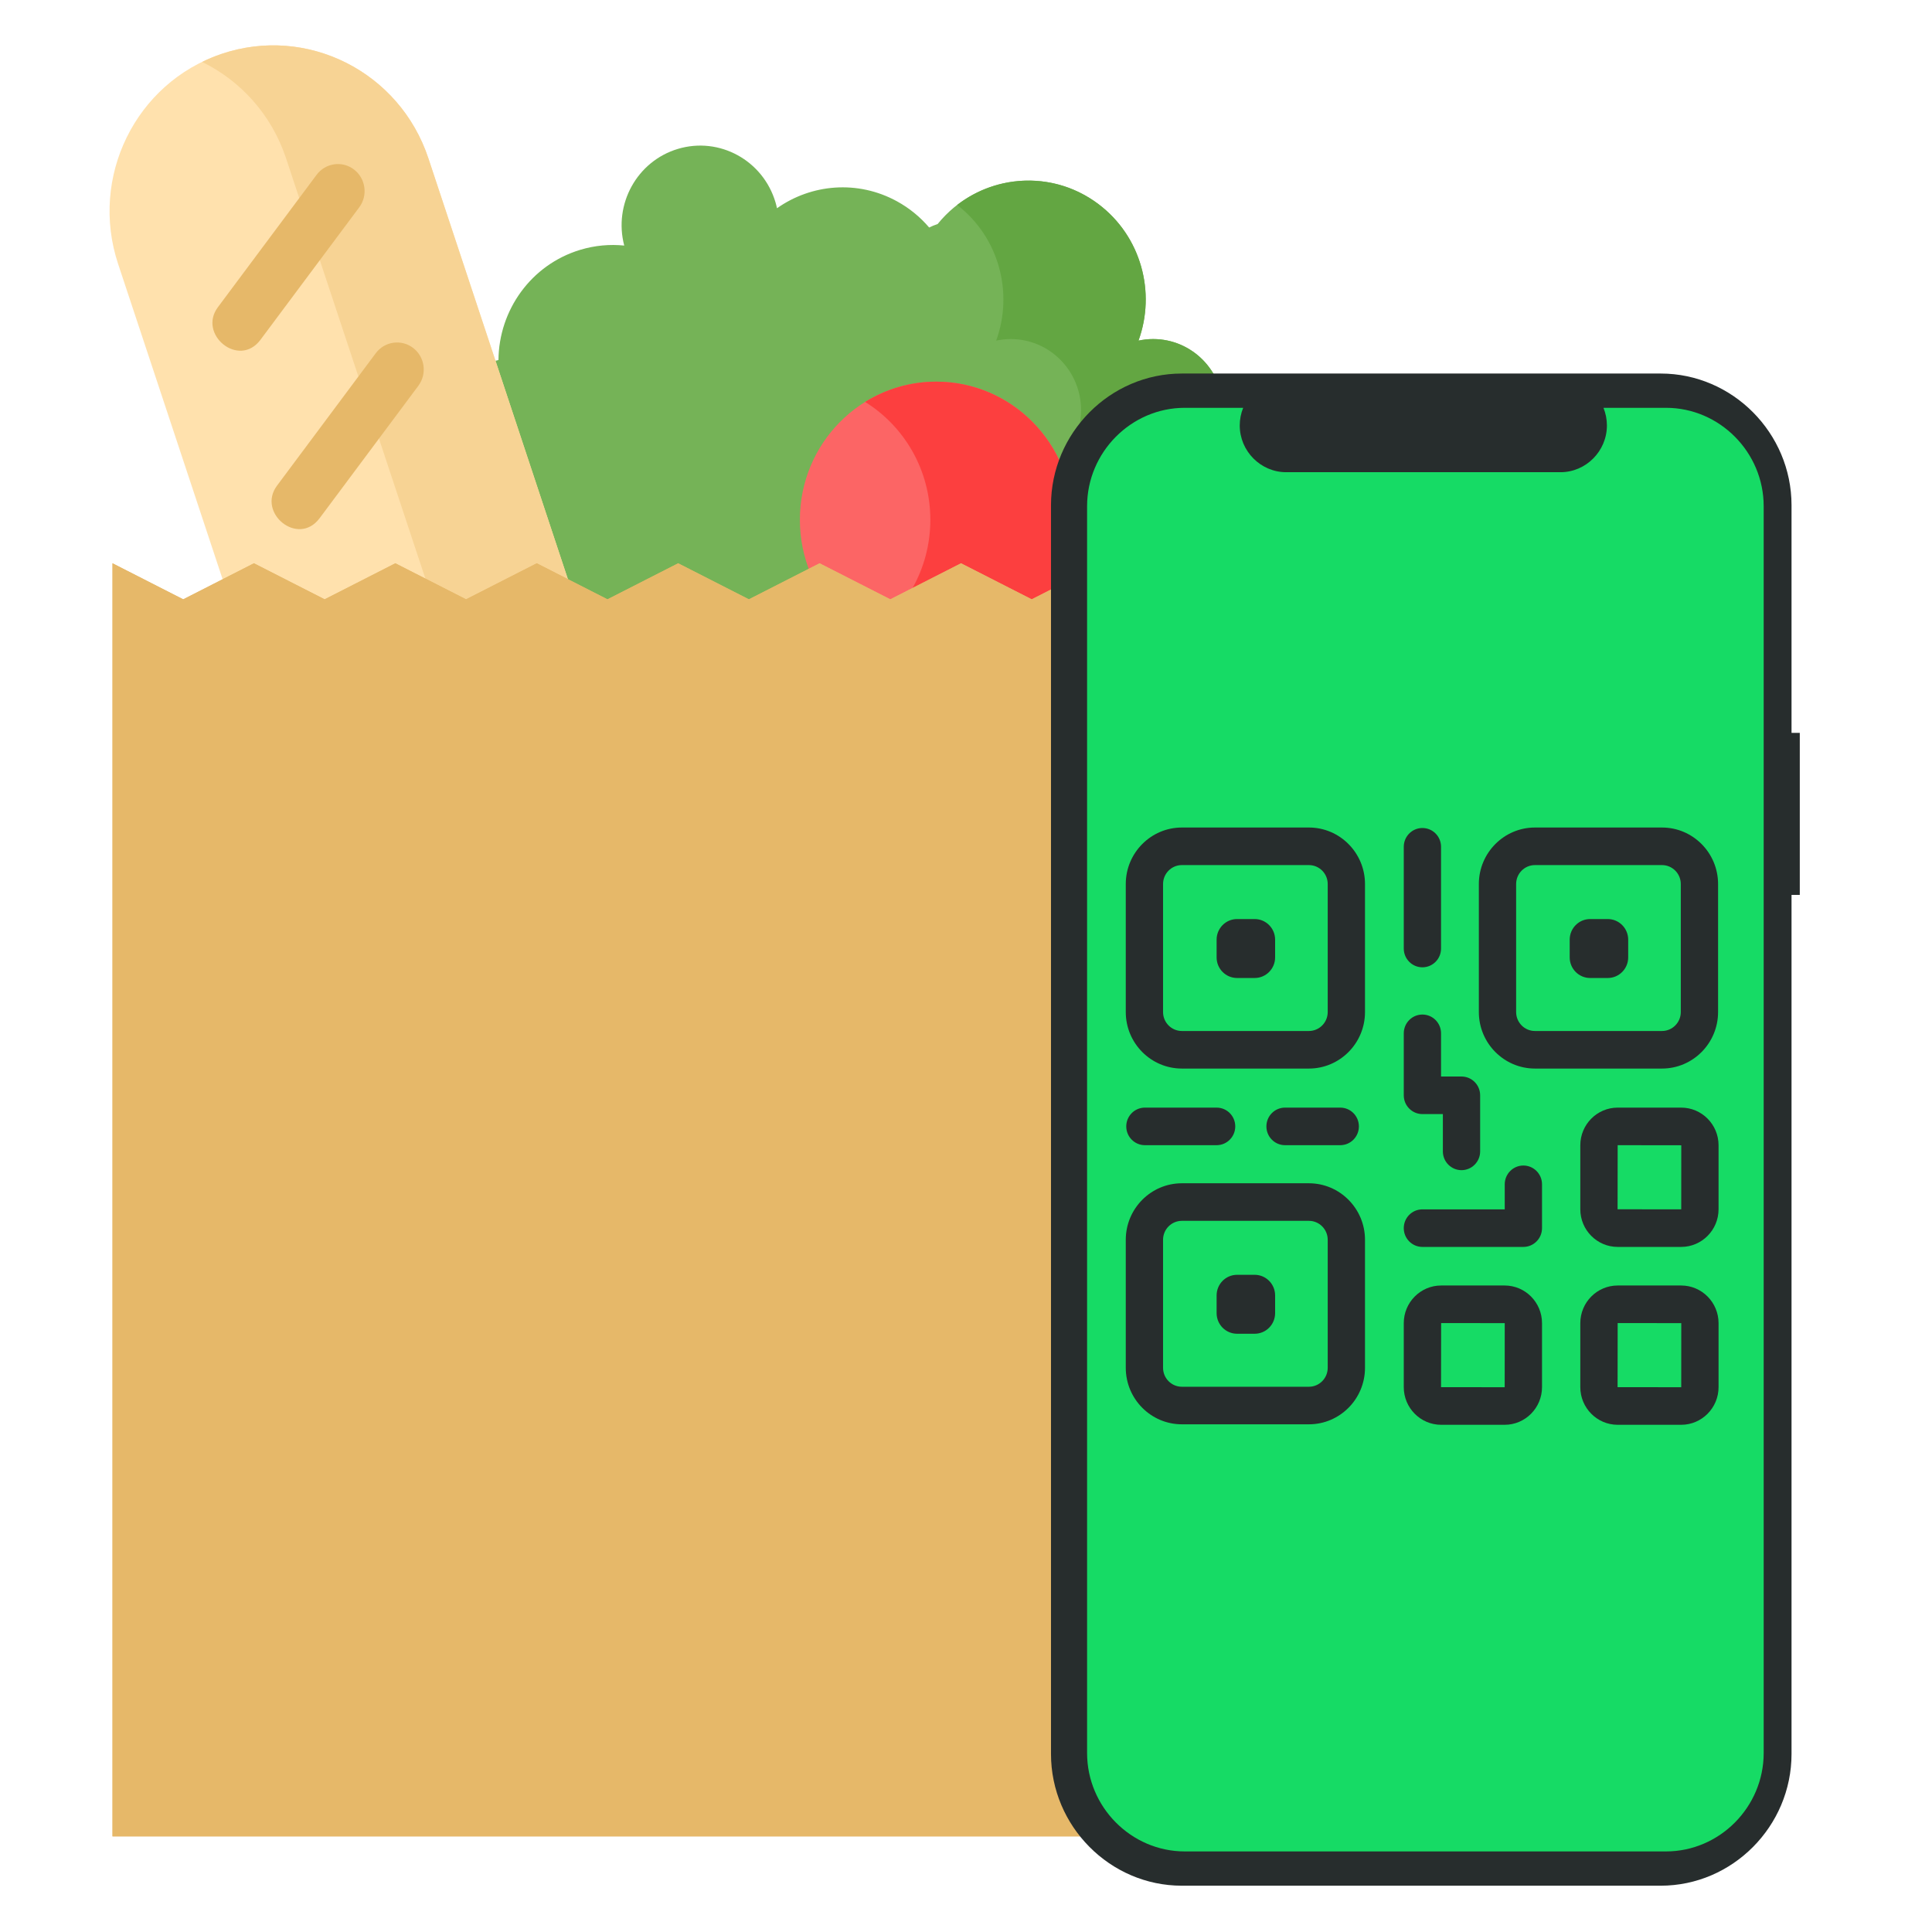 <?xml version="1.0" encoding="UTF-8" standalone="no"?>
<!DOCTYPE svg PUBLIC "-//W3C//DTD SVG 1.1//EN" "http://www.w3.org/Graphics/SVG/1.1/DTD/svg11.dtd">
<svg width="100%" height="100%" viewBox="0 0 1000 1000" version="1.1" xmlns="http://www.w3.org/2000/svg" xmlns:xlink="http://www.w3.org/1999/xlink" xml:space="preserve" xmlns:serif="http://www.serif.com/" style="fill-rule:evenodd;clip-rule:evenodd;stroke-linejoin:round;stroke-miterlimit:2;">
    <g id="paper-bag" transform="matrix(0.533,0,0,0.533,70.725,407.926)">
        <g transform="matrix(3.354,0,0,3.397,-265.462,-721.296)">
            <path d="M392.852,130.822C391.586,126.57 389.186,122.97 386.084,120.242C390.782,116.515 393.804,110.768 393.804,104.305C393.804,93.068 384.695,83.959 373.458,83.959C372.005,83.959 370.589,84.117 369.222,84.407C374.303,70.64 370.019,54.626 357.657,45.406C343.034,34.499 322.513,37.119 311.063,51.083C310.21,51.355 309.394,51.688 308.613,52.074C306.06,49.114 302.941,46.556 299.3,44.585C287.905,38.42 274.503,39.628 264.556,46.567C264.436,46.02 264.302,45.474 264.139,44.929C260.551,32.88 247.876,26.021 235.828,29.609C224.009,33.129 217.191,45.393 220.322,57.233C216.16,56.818 211.85,57.182 207.593,58.45C193.294,62.708 184.02,75.76 183.912,89.94C183.443,90.048 182.976,90.166 182.509,90.305C170.46,93.893 163.601,106.568 167.189,118.617C167.229,118.753 167.278,118.886 167.321,119.021C161.248,121.938 156.002,126.722 152.55,133.1C146.321,144.613 147.615,158.176 154.745,168.153C150.633,172.48 148.876,178.815 150.7,184.945C153.268,193.572 161.992,198.675 170.647,196.906C165.346,204.826 163.483,214.96 166.414,224.807C170.13,237.285 180.543,245.932 192.558,248.006C190.733,252.593 190.374,257.802 191.893,262.901C195.48,274.949 208.156,281.809 220.204,278.221C224.511,276.938 228.15,274.491 230.89,271.329C233.589,274.729 237.004,277.652 241.064,279.85C252.156,285.852 265.152,284.872 275.01,278.415C280.663,285.19 290.002,288.334 298.995,285.657C308.034,282.965 314.153,275.157 315.129,266.337C320.745,267.775 326.809,267.761 332.77,265.986C346.562,261.878 355.677,249.588 356.402,235.996C359.558,236.98 363.029,237.069 366.434,236.056C375.556,233.34 380.749,223.743 378.032,214.622C376.971,211.058 374.852,208.107 372.129,205.981C372.11,205.941 372.093,205.899 372.073,205.861C378.555,202.998 384.178,198.051 387.812,191.336C394.237,179.461 392.654,165.407 384.922,155.354C392.17,149.771 395.619,140.113 392.852,130.822Z" style="fill:rgb(117,179,87);fill-rule:nonzero;"/>
        </g>
        <g transform="matrix(3.354,0,0,3.397,-265.462,-721.296)">
            <path d="M392.852,130.822C391.586,126.57 389.186,122.97 386.084,120.242C390.782,116.515 393.804,110.768 393.804,104.305C393.804,93.068 384.695,83.959 373.458,83.959C372.005,83.959 370.589,84.117 369.222,84.407C374.303,70.64 370.019,54.626 357.657,45.406C345.206,36.119 328.481,36.646 316.719,45.625C328.866,54.877 333.057,70.744 328.014,84.407C329.381,84.117 330.796,83.959 332.25,83.959C343.487,83.959 352.596,93.068 352.596,104.305C352.596,110.767 349.573,116.515 344.876,120.242C347.978,122.969 350.379,126.57 351.644,130.822C354.41,140.112 350.961,149.771 343.716,155.352C351.448,165.406 353.031,179.46 346.605,191.333C342.972,198.049 337.349,202.996 330.866,205.859C330.887,205.898 330.902,205.939 330.923,205.979C333.646,208.105 335.765,211.057 336.826,214.62C339.542,223.741 334.349,233.338 325.227,236.054C321.821,237.067 318.351,236.978 315.195,235.994C314.47,249.586 305.355,261.876 291.563,265.983C285.602,267.758 279.539,267.773 273.922,266.335C273.158,273.238 269.234,279.509 263.235,283.205C267.412,282.379 271.42,280.765 275.01,278.414C280.663,285.189 290.002,288.333 298.995,285.656C308.034,282.964 314.153,275.156 315.129,266.336C320.745,267.774 326.809,267.76 332.77,265.985C346.562,261.877 355.677,249.587 356.402,235.995C359.558,236.979 363.029,237.068 366.434,236.055C375.556,233.339 380.749,223.742 378.033,214.621C376.972,211.057 374.853,208.106 372.13,205.98C372.111,205.94 372.094,205.898 372.074,205.86C378.557,202.997 384.178,198.05 387.813,191.335C394.238,179.46 392.655,165.406 384.923,155.353C392.17,149.771 395.619,140.113 392.852,130.822Z" style="fill:rgb(99,166,66);fill-rule:nonzero;"/>
        </g>
        <g transform="matrix(3.354,0,0,3.397,-265.462,-721.296)">
            <path d="M308.383,463.494L218.534,493.658L73.78,62.484C65.449,37.673 78.811,10.807 103.622,2.478C128.433,-5.852 155.299,7.509 163.628,32.32L308.383,463.494Z" style="fill:rgb(255,225,173);fill-rule:nonzero;"/>
            <path d="M163.628,32.319C155.299,7.508 128.433,-5.852 103.622,2.477C101.709,3.119 99.873,3.884 98.1,4.737C109.186,10.092 118.193,19.726 122.421,32.319L267.174,463.494L214.359,481.225L218.533,493.658L308.382,463.494L163.628,32.319Z" style="fill:rgb(247,211,148);fill-rule:nonzero;"/>
            <g>
                <path d="M142.079,35.494C138.676,32.921 133.83,33.598 131.257,37.003L102.671,74.855C96.779,82.657 108.786,92.399 115.002,84.168L143.589,46.316C146.16,42.911 145.484,38.065 142.079,35.494Z" style="fill:rgb(230,184,105);fill-rule:nonzero;"/>
                <path d="M159.204,86.5C155.799,83.929 150.953,84.605 148.382,88.009L119.796,125.861C113.903,133.663 125.911,143.405 132.127,135.174L160.713,97.322C163.285,93.917 162.609,89.072 159.204,86.5Z" style="fill:rgb(230,184,105);fill-rule:nonzero;"/>
            </g>
        </g>
        <g transform="matrix(3.354,0,0,3.397,-265.462,-721.296)">
            <circle cx="310.669" cy="135.63" r="39.49" style="fill:rgb(252,101,101);"/>
        </g>
        <g transform="matrix(3.354,0,0,3.397,-265.462,-721.296)">
            <path d="M310.669,96.139C303.117,96.139 296.064,98.261 290.065,101.936C301.393,108.879 308.951,121.37 308.951,135.628C308.951,149.887 301.392,162.378 290.065,169.321C296.064,172.997 303.117,175.118 310.669,175.118C332.479,175.118 350.159,157.438 350.159,135.628C350.159,113.819 332.479,96.139 310.669,96.139Z" style="fill:rgb(252,63,63);fill-rule:nonzero;"/>
        </g>
        <g transform="matrix(3.354,0,0,3.397,-265.462,-721.296)">
            <circle cx="389.65" cy="151.082" r="39.49" style="fill:rgb(252,101,101);"/>
        </g>
        <g transform="matrix(3.354,0,0,3.397,-265.462,-721.296)">
            <path d="M389.65,111.591C382.098,111.591 375.045,113.713 369.046,117.389C380.374,124.332 387.932,136.822 387.932,151.081C387.932,165.34 380.373,177.831 369.046,184.773C375.045,188.45 382.098,190.571 389.65,190.571C411.459,190.571 429.139,172.891 429.139,151.081C429.139,129.271 411.459,111.591 389.65,111.591Z" style="fill:rgb(252,63,63);fill-rule:nonzero;"/>
        </g>
        <g transform="matrix(3.354,0,0,3.397,-265.462,-721.296)">
            <path d="M420.217,158.368L399.737,148.066L379.26,158.368L358.784,148.066L338.307,158.368L317.831,148.066L297.358,158.368L276.885,148.066L256.414,158.368L235.939,148.066L215.468,158.368L194.999,148.066L174.526,158.368L154.052,148.066L133.58,158.368L113.106,148.066L92.634,158.368L72.162,148.066L72.162,512L440.697,512L440.697,148.066L420.217,158.368Z" style="fill:rgb(230,184,105);fill-rule:nonzero;"/>
            <path d="M420.217,158.368L399.737,148.066L379.26,158.368L358.784,148.066L338.307,158.368L317.831,148.066L297.358,158.368L276.885,148.066L256.414,158.368L235.939,148.066L215.468,158.368L194.999,148.066L174.526,158.368L154.052,148.066L133.58,158.368L113.106,148.066L92.634,158.368L72.162,148.066L72.162,512L440.697,512L440.697,148.066L420.217,158.368Z" style="fill:rgb(230,184,105);fill-rule:nonzero;"/>
            <path d="M358.784,148.066L358.784,512L399.832,470.952L399.832,148.066L379.26,158.368L358.784,148.066Z" style="fill:rgb(186,141,63);fill-rule:nonzero;"/>
            <path d="M440.697,148.066L440.697,512L399.649,470.952L399.649,148.066L420.221,158.368L440.697,148.066Z" style="fill:rgb(199,159,91);fill-rule:nonzero;"/>
        </g>
    </g>
    <g id="undraw_online_groceries_a02y--1-" serif:id="undraw_online_groceries_a02y (1)" transform="matrix(0.413,0,0,0.413,161.6,398.607)">
        <g transform="matrix(2.586,0,0,2.604,369.801,-721.238)">
            <path d="M577.928,259.058L573.929,259.058L573.929,149.513C573.929,114.732 545.308,86.111 510.527,86.111L278.44,86.111C243.659,86.111 215.038,114.732 215.038,149.513L215.038,750.487C215.038,785.268 243.659,813.889 278.44,813.889L510.527,813.889C545.308,813.889 573.929,785.268 573.929,750.487L573.929,337.034L577.928,337.034L577.928,259.058Z" style="fill:rgb(39,45,45);fill-rule:nonzero;"/>
        </g>
        <g transform="matrix(2.586,0,0,2.604,369.801,-721.238)">
            <path d="M513.085,102.606L482.79,102.606C483.89,105.303 484.456,108.189 484.456,111.102C484.456,123.441 474.303,133.596 461.963,133.597L329.003,133.597C316.664,133.596 306.51,123.441 306.51,111.102C306.51,108.189 307.076,105.303 308.176,102.606L279.881,102.606C253.906,102.606 232.533,123.98 232.533,149.954L232.533,750.046C232.533,776.02 253.906,797.394 279.881,797.394L513.085,797.394C539.059,797.394 560.433,776.02 560.433,750.046L560.433,149.954C560.433,123.979 539.059,102.606 513.085,102.606Z" style="fill:rgb(22,219,101);fill-rule:nonzero;"/>
        </g>
        <g id="qr-code--1-" serif:id="qr-code (1)" transform="matrix(1.451,0,0,1.462,1019.61,71.953)">
            <path d="M158.18,0L48.442,0C21.731,0 0,21.731 0,48.442L0,158.181C0,184.892 21.731,206.623 48.442,206.623L158.181,206.623C184.892,206.623 206.623,184.892 206.623,158.181L206.623,48.442C206.622,21.731 184.891,0 158.18,0ZM174.422,158.18C174.422,167.136 167.136,174.422 158.18,174.422L48.442,174.422C39.486,174.422 32.2,167.137 32.2,158.18L32.2,48.442C32.2,39.485 39.486,32.2 48.442,32.2L158.181,32.2C167.137,32.2 174.423,39.485 174.423,48.442L174.423,158.18L174.422,158.18Z" style="fill:rgb(39,45,45);fill-rule:nonzero;"/>
            <path d="M158.18,304.962L48.442,304.962C21.731,304.962 0,326.692 0,353.403L0,463.143C0,489.853 21.731,511.584 48.442,511.584L158.181,511.584C184.892,511.584 206.623,489.853 206.623,463.143L206.623,353.403C206.622,326.692 184.891,304.962 158.18,304.962ZM174.422,463.143C174.422,472.098 167.136,479.384 158.18,479.384L48.442,479.384C39.486,479.384 32.2,472.099 32.2,463.143L32.2,353.403C32.2,344.447 39.486,337.161 48.442,337.161L158.181,337.161C167.137,337.161 174.423,344.446 174.423,353.403L174.423,463.143L174.422,463.143Z" style="fill:rgb(39,45,45);fill-rule:nonzero;"/>
            <path d="M479.73,392.589L424.86,392.589C407.065,392.589 392.589,407.066 392.589,424.86L392.589,479.729C392.589,497.523 407.066,511.999 424.86,511.999L479.73,511.999C497.524,511.999 512,497.522 512,479.729L512,424.86C512,407.065 497.523,392.589 479.73,392.589ZM479.761,479.798C479.66,479.819 475.346,479.794 424.789,479.73L424.86,424.789L479.8,424.86L479.761,479.798Z" style="fill:rgb(39,45,45);fill-rule:nonzero;"/>
            <path d="M327.249,392.589L272.379,392.589C254.584,392.589 240.108,407.066 240.108,424.86L240.108,479.729C240.108,497.523 254.585,511.999 272.379,511.999L327.249,511.999C345.043,511.999 359.519,497.522 359.519,479.729L359.519,424.86C359.519,407.065 345.042,392.589 327.249,392.589ZM327.28,479.798C327.179,479.819 322.865,479.794 272.308,479.73L272.379,424.789L327.319,424.86L327.28,479.798Z" style="fill:rgb(39,45,45);fill-rule:nonzero;"/>
            <path d="M479.73,240.107L424.86,240.107C407.065,240.107 392.589,254.584 392.589,272.378L392.589,327.247C392.589,345.041 407.066,359.517 424.86,359.517L479.73,359.517C497.524,359.517 512,345.04 512,327.247L512,272.378C512,254.584 497.523,240.107 479.73,240.107ZM479.761,327.316C477.361,327.316 428.1,327.252 424.788,327.248L424.859,272.307L479.799,272.378L479.761,327.316Z" style="fill:rgb(39,45,45);fill-rule:nonzero;"/>
            <path d="M353.403,206.622L463.143,206.622C489.853,206.622 511.584,184.891 511.584,158.18L511.584,48.442C511.584,21.731 489.853,0 463.143,0L353.403,0C326.692,0 304.961,21.731 304.961,48.442L304.961,158.181C304.962,184.891 326.693,206.622 353.403,206.622ZM337.162,48.442C337.162,39.486 344.448,32.2 353.404,32.2L463.144,32.2C472.099,32.2 479.385,39.485 479.385,48.442L479.385,158.181C479.385,167.137 472.099,174.423 463.144,174.423L353.403,174.423C344.447,174.423 337.161,167.138 337.161,158.181L337.161,48.442L337.162,48.442Z" style="fill:rgb(39,45,45);fill-rule:nonzero;"/>
            <path d="M111.32,78.461L96.134,78.461C86.373,78.461 78.461,86.373 78.461,96.134L78.461,111.319C78.461,121.08 86.373,128.992 96.134,128.992L111.319,128.992C121.08,128.992 128.992,121.08 128.992,111.319L128.992,96.134C128.993,86.373 121.08,78.461 111.32,78.461Z" style="fill:rgb(39,45,45);fill-rule:nonzero;"/>
            <path d="M111.32,383.422L96.134,383.422C86.373,383.422 78.461,391.335 78.461,401.095L78.461,416.28C78.461,426.041 86.373,433.953 96.134,433.953L111.319,433.953C121.08,433.953 128.992,426.041 128.992,416.28L128.992,401.095C128.993,391.336 121.08,383.422 111.32,383.422Z" style="fill:rgb(39,45,45);fill-rule:nonzero;"/>
            <path d="M401.096,128.993L416.281,128.993C426.042,128.993 433.954,121.081 433.954,111.32L433.954,96.134C433.954,86.373 426.042,78.461 416.281,78.461L401.096,78.461C391.336,78.461 383.423,86.373 383.423,96.134L383.423,111.319C383.423,121.08 391.336,128.993 401.096,128.993Z" style="fill:rgb(39,45,45);fill-rule:nonzero;"/>
            <path d="M256.208,119.826C265.1,119.826 272.308,112.618 272.308,103.726L272.308,16.516C272.308,7.623 265.1,0.416 256.208,0.416C247.317,0.416 240.108,7.623 240.108,16.516L240.108,103.726C240.108,112.618 247.316,119.826 256.208,119.826Z" style="fill:rgb(39,45,45);fill-rule:nonzero;"/>
            <path d="M256.208,245.649L273.881,245.649L273.881,277.621C273.881,286.514 281.09,293.721 289.981,293.721C298.872,293.721 306.081,286.514 306.081,277.621L306.081,229.549C306.081,220.656 298.872,213.449 289.981,213.449L272.308,213.449L272.308,176.422C272.308,167.53 265.1,160.322 256.208,160.322C247.317,160.322 240.108,167.53 240.108,176.422L240.108,229.549C240.108,238.441 247.316,245.649 256.208,245.649Z" style="fill:rgb(39,45,45);fill-rule:nonzero;"/>
            <path d="M78.461,272.307C87.353,272.307 94.561,265.1 94.561,256.207C94.561,247.315 87.353,240.107 78.461,240.107L16.517,240.107C7.625,240.107 0.417,247.315 0.417,256.207C0.417,265.1 7.625,272.307 16.517,272.307L78.461,272.307Z" style="fill:rgb(39,45,45);fill-rule:nonzero;"/>
            <path d="M185.251,272.307C194.142,272.307 201.351,265.1 201.351,256.207C201.351,247.315 194.142,240.107 185.251,240.107L137.558,240.107C128.667,240.107 121.458,247.315 121.458,256.207C121.458,265.1 128.667,272.307 137.558,272.307L185.251,272.307Z" style="fill:rgb(39,45,45);fill-rule:nonzero;"/>
            <path d="M343.419,289.745C334.528,289.745 327.319,296.952 327.319,305.845L327.319,327.319L256.208,327.319C247.317,327.319 240.108,334.527 240.108,343.419C240.108,352.311 247.317,359.519 256.208,359.519L343.419,359.519C352.31,359.519 359.519,352.311 359.519,343.419L359.519,305.845C359.519,296.952 352.311,289.745 343.419,289.745Z" style="fill:rgb(39,45,45);fill-rule:nonzero;"/>
        </g>
    </g>
</svg>
